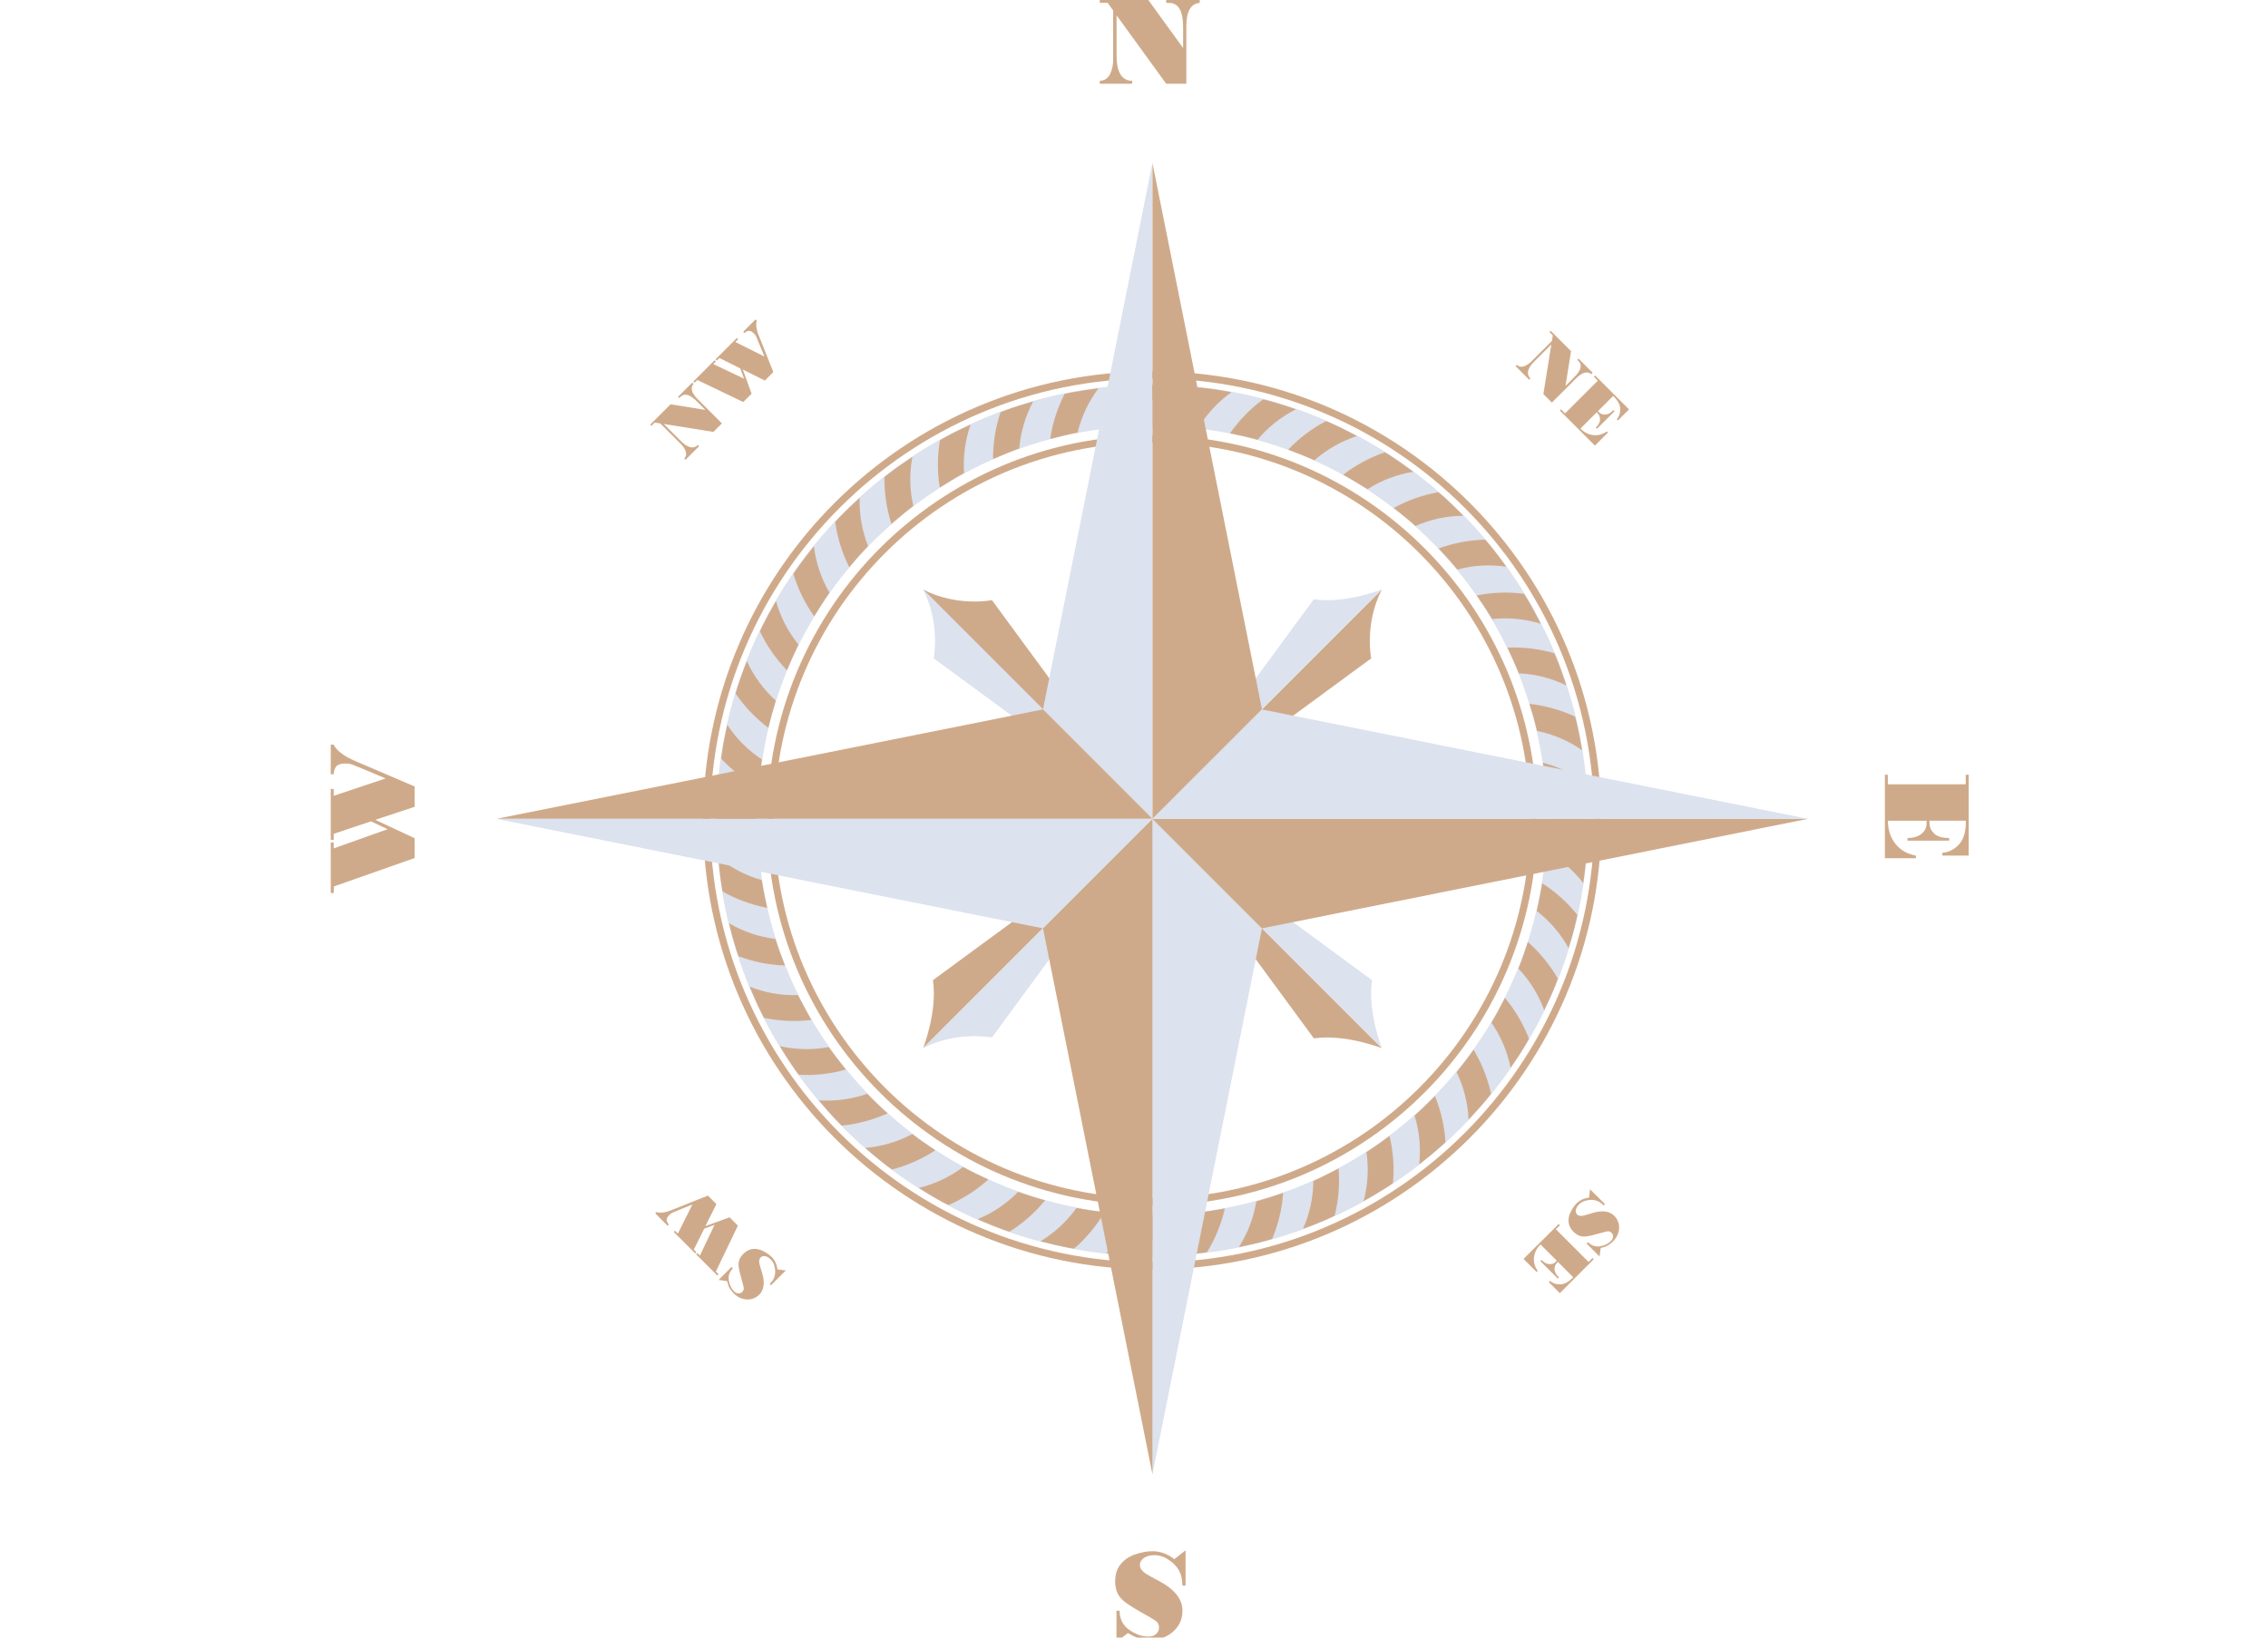 <svg width="144" height="104" viewBox="0 0 144 104" fill="none" xmlns="http://www.w3.org/2000/svg">
<g clip-path="url(#clip0_275_2257)">
<path d="M73.156 24.421C57.872 24.421 45.481 36.812 45.481 52.096C45.481 67.38 57.872 79.771 73.156 79.771C88.44 79.771 100.831 67.38 100.831 52.096C100.831 36.812 88.446 24.421 73.156 24.421ZM73.156 77.148C59.319 77.148 48.105 65.934 48.105 52.096C48.105 38.259 59.319 27.045 73.156 27.045C86.993 27.045 98.208 38.259 98.208 52.096C98.208 65.934 86.993 77.148 73.156 77.148Z" fill="#DCE2EE"/>
<path d="M73.156 80.395C88.782 80.395 101.449 67.728 101.449 52.102C101.449 36.476 88.782 23.809 73.156 23.809C57.53 23.809 44.863 36.476 44.863 52.102C44.863 67.728 57.53 80.395 73.156 80.395Z" stroke="#CFAA8A" stroke-width="0.45" stroke-miterlimit="10"/>
<path d="M73.156 76.325C86.534 76.325 97.379 65.48 97.379 52.102C97.379 38.724 86.534 27.879 73.156 27.879C59.778 27.879 48.933 38.724 48.933 52.102C48.933 65.48 59.778 76.325 73.156 76.325Z" stroke="#CFAA8A" stroke-width="0.45" stroke-miterlimit="10"/>
<path d="M48.075 52.06C47.114 51.622 46.268 50.992 45.565 50.223C45.529 50.812 45.499 51.406 45.499 52C45.499 52.132 45.505 52.264 45.511 52.402C46.298 53.021 47.186 53.513 48.147 53.849C48.105 53.261 48.075 52.66 48.075 52.06Z" fill="#CFAA8A"/>
<path d="M48.375 48.23C47.492 47.654 46.748 46.903 46.178 46.033C46.051 46.609 45.931 47.191 45.841 47.78C45.823 47.912 45.805 48.044 45.787 48.176C46.472 48.908 47.27 49.527 48.171 50.013C48.219 49.419 48.285 48.83 48.375 48.23Z" fill="#CFAA8A"/>
<path d="M49.257 44.496C48.477 43.787 47.852 42.935 47.42 41.986C47.204 42.539 47 43.091 46.82 43.661C46.778 43.787 46.748 43.919 46.706 44.045C47.27 44.874 47.967 45.606 48.783 46.225C48.921 45.648 49.077 45.072 49.257 44.496Z" fill="#CFAA8A"/>
<path d="M50.698 40.936C50.032 40.119 49.551 39.177 49.269 38.174C48.975 38.685 48.687 39.201 48.417 39.741C48.357 39.861 48.303 39.981 48.249 40.101C48.681 41.002 49.257 41.836 49.966 42.569C50.194 42.022 50.434 41.476 50.698 40.936Z" fill="#CFAA8A"/>
<path d="M52.667 37.641C52.133 36.734 51.803 35.725 51.676 34.693C51.304 35.149 50.944 35.623 50.596 36.11C50.518 36.218 50.452 36.332 50.374 36.44C50.662 37.4 51.106 38.313 51.694 39.141C52.001 38.637 52.319 38.133 52.667 37.641Z" fill="#CFAA8A"/>
<path d="M55.116 34.681C54.726 33.702 54.552 32.658 54.582 31.619C54.144 32.015 53.718 32.424 53.297 32.856C53.201 32.952 53.117 33.054 53.027 33.15C53.165 34.141 53.465 35.113 53.922 36.02C54.3 35.563 54.696 35.113 55.116 34.681Z" fill="#CFAA8A"/>
<path d="M57.986 32.129C57.752 31.103 57.734 30.046 57.926 29.02C57.434 29.344 56.947 29.68 56.467 30.046C56.359 30.124 56.263 30.214 56.155 30.298C56.143 31.301 56.287 32.303 56.599 33.27C57.049 32.88 57.506 32.495 57.986 32.129Z" fill="#CFAA8A"/>
<path d="M61.21 30.046C61.138 28.995 61.282 27.945 61.624 26.966C61.09 27.212 60.555 27.471 60.027 27.759C59.907 27.825 59.799 27.891 59.679 27.957C59.511 28.941 59.505 29.956 59.667 30.965C60.171 30.646 60.681 30.334 61.21 30.046Z" fill="#CFAA8A"/>
<path d="M64.716 28.479C64.8 27.429 65.106 26.414 65.598 25.496C65.034 25.658 64.463 25.832 63.899 26.036C63.773 26.078 63.653 26.132 63.527 26.18C63.209 27.128 63.047 28.131 63.053 29.152C63.599 28.911 64.151 28.683 64.716 28.479Z" fill="#CFAA8A"/>
<path d="M68.419 27.471C68.666 26.444 69.122 25.49 69.746 24.661C69.158 24.733 68.576 24.823 67.987 24.931C67.855 24.955 67.729 24.991 67.597 25.015C67.141 25.904 66.829 26.87 66.679 27.879C67.249 27.723 67.831 27.585 68.419 27.471Z" fill="#CFAA8A"/>
<path d="M72.238 27.039C72.64 26.066 73.234 25.19 73.978 24.463C73.39 24.445 72.796 24.445 72.196 24.463C72.064 24.469 71.931 24.481 71.799 24.487C71.211 25.298 70.755 26.204 70.455 27.177C71.037 27.111 71.631 27.057 72.238 27.039Z" fill="#CFAA8A"/>
<path d="M76.074 27.189C76.62 26.288 77.34 25.514 78.187 24.907C77.605 24.799 77.022 24.703 76.428 24.637C76.296 24.619 76.164 24.613 76.032 24.601C75.329 25.309 74.735 26.138 74.291 27.05C74.879 27.08 75.473 27.116 76.074 27.189Z" fill="#CFAA8A"/>
<path d="M79.844 27.927C80.516 27.117 81.35 26.462 82.281 25.994C81.723 25.802 81.158 25.616 80.582 25.46C80.45 25.424 80.324 25.394 80.192 25.364C79.387 25.958 78.679 26.684 78.097 27.519C78.679 27.633 79.261 27.765 79.844 27.927Z" fill="#CFAA8A"/>
<path d="M83.452 29.23C84.244 28.533 85.162 28.017 86.153 27.693C85.631 27.416 85.103 27.146 84.556 26.9C84.436 26.846 84.31 26.798 84.19 26.744C83.302 27.206 82.491 27.819 81.789 28.557C82.347 28.761 82.905 28.983 83.452 29.23Z" fill="#CFAA8A"/>
<path d="M86.825 31.067C87.714 30.497 88.704 30.13 89.731 29.962C89.257 29.608 88.776 29.266 88.272 28.936C88.158 28.864 88.044 28.798 87.93 28.726C86.981 29.05 86.087 29.53 85.283 30.148C85.805 30.442 86.321 30.743 86.825 31.067Z" fill="#CFAA8A"/>
<path d="M89.875 33.402C90.842 32.976 91.874 32.76 92.913 32.754C92.499 32.333 92.078 31.919 91.628 31.517C91.526 31.427 91.424 31.343 91.322 31.259C90.337 31.433 89.377 31.769 88.488 32.261C88.963 32.627 89.425 33 89.875 33.402Z" fill="#CFAA8A"/>
<path d="M92.534 36.169C93.555 35.893 94.606 35.839 95.638 35.989C95.296 35.509 94.936 35.035 94.558 34.573C94.474 34.471 94.383 34.374 94.293 34.273C93.291 34.297 92.294 34.483 91.34 34.831C91.748 35.263 92.15 35.707 92.534 36.169Z" fill="#CFAA8A"/>
<path d="M94.738 39.315C95.782 39.201 96.839 39.309 97.829 39.615C97.559 39.087 97.283 38.565 96.977 38.049C96.911 37.935 96.833 37.827 96.767 37.712C95.776 37.58 94.762 37.616 93.759 37.815C94.101 38.301 94.431 38.799 94.738 39.315Z" fill="#CFAA8A"/>
<path d="M96.437 42.761C97.487 42.809 98.514 43.073 99.45 43.53C99.264 42.971 99.072 42.407 98.85 41.855C98.802 41.729 98.742 41.608 98.694 41.489C97.733 41.206 96.725 41.086 95.71 41.128C95.962 41.657 96.209 42.203 96.437 42.761Z" fill="#CFAA8A"/>
<path d="M97.589 46.423C98.622 46.627 99.594 47.047 100.447 47.642C100.351 47.059 100.243 46.477 100.105 45.895C100.075 45.763 100.039 45.637 100.003 45.511C99.096 45.09 98.118 44.814 97.109 44.7C97.289 45.264 97.451 45.835 97.589 46.423Z" fill="#CFAA8A"/>
<path d="M98.165 50.217C99.156 50.577 100.051 51.141 100.807 51.856C100.801 51.267 100.783 50.673 100.741 50.079C100.729 49.947 100.711 49.815 100.699 49.683C99.864 49.124 98.946 48.704 97.961 48.44C98.052 49.028 98.124 49.617 98.165 50.217Z" fill="#CFAA8A"/>
<path d="M98.165 54.059C99.09 54.569 99.888 55.26 100.525 56.082C100.609 55.5 100.681 54.912 100.729 54.311C100.741 54.179 100.741 54.047 100.753 53.909C100.015 53.231 99.168 52.672 98.238 52.264C98.226 52.864 98.207 53.459 98.165 54.059Z" fill="#CFAA8A"/>
<path d="M97.571 57.853C98.406 58.495 99.09 59.306 99.594 60.212C99.768 59.648 99.93 59.078 100.069 58.495C100.099 58.364 100.123 58.237 100.153 58.105C99.528 57.325 98.778 56.647 97.919 56.094C97.817 56.683 97.709 57.265 97.571 57.853Z" fill="#CFAA8A"/>
<path d="M96.407 61.509C97.133 62.272 97.685 63.172 98.046 64.151C98.304 63.616 98.55 63.082 98.772 62.524C98.82 62.398 98.862 62.272 98.91 62.151C98.412 61.287 97.769 60.495 97.007 59.822C96.827 60.393 96.635 60.951 96.407 61.509Z" fill="#CFAA8A"/>
<path d="M94.696 64.949C95.296 65.813 95.704 66.792 95.914 67.812C96.251 67.326 96.575 66.834 96.881 66.318C96.947 66.204 97.013 66.083 97.079 65.969C96.719 65.039 96.209 64.162 95.554 63.376C95.284 63.904 95.002 64.433 94.696 64.949Z" fill="#CFAA8A"/>
<path d="M92.481 68.088C92.943 69.037 93.201 70.063 93.243 71.102C93.645 70.67 94.047 70.231 94.425 69.775C94.51 69.673 94.588 69.565 94.672 69.463C94.456 68.484 94.083 67.542 93.561 66.665C93.225 67.146 92.865 67.62 92.481 68.088Z" fill="#CFAA8A"/>
<path d="M89.815 70.85C90.127 71.859 90.223 72.909 90.109 73.942C90.577 73.582 91.034 73.203 91.484 72.807C91.586 72.717 91.676 72.627 91.778 72.537C91.718 71.54 91.49 70.55 91.106 69.607C90.692 70.034 90.265 70.448 89.815 70.85Z" fill="#CFAA8A"/>
<path d="M86.759 73.173C86.915 74.218 86.849 75.268 86.579 76.277C87.096 75.989 87.606 75.689 88.11 75.364C88.224 75.292 88.332 75.214 88.44 75.142C88.53 74.146 88.464 73.131 88.224 72.141C87.75 72.501 87.264 72.843 86.759 73.173Z" fill="#CFAA8A"/>
<path d="M83.386 75.004C83.38 76.061 83.151 77.094 82.731 78.042C83.284 77.838 83.836 77.622 84.382 77.376C84.502 77.322 84.622 77.262 84.742 77.202C84.982 76.229 85.073 75.221 84.988 74.206C84.466 74.488 83.932 74.758 83.386 75.004Z" fill="#CFAA8A"/>
<path d="M79.766 76.295C79.597 77.334 79.219 78.324 78.655 79.201C79.231 79.081 79.814 78.955 80.39 78.793C80.522 78.757 80.642 78.715 80.774 78.678C81.164 77.754 81.398 76.769 81.471 75.755C80.912 75.953 80.348 76.133 79.766 76.295Z" fill="#CFAA8A"/>
<path d="M75.996 77.021C75.671 78.024 75.143 78.942 74.459 79.723C75.047 79.693 75.641 79.651 76.236 79.585C76.368 79.567 76.5 79.549 76.632 79.531C77.154 78.678 77.544 77.742 77.766 76.745C77.184 76.853 76.596 76.949 75.996 77.021Z" fill="#CFAA8A"/>
<path d="M72.159 77.16C71.685 78.102 71.025 78.925 70.227 79.597C70.815 79.657 71.403 79.711 72.004 79.735C72.135 79.741 72.268 79.735 72.406 79.741C73.054 78.979 73.576 78.108 73.954 77.166C73.354 77.178 72.76 77.184 72.159 77.16Z" fill="#CFAA8A"/>
<path d="M68.347 76.715C67.735 77.574 66.955 78.288 66.066 78.829C66.637 78.978 67.213 79.117 67.801 79.231C67.933 79.255 68.065 79.273 68.197 79.297C68.954 78.642 69.608 77.862 70.124 76.986C69.524 76.913 68.936 76.829 68.347 76.715Z" fill="#CFAA8A"/>
<path d="M64.644 75.689C63.911 76.445 63.029 77.034 62.068 77.43C62.608 77.664 63.155 77.892 63.719 78.096C63.845 78.144 63.971 78.18 64.097 78.222C64.944 77.688 65.706 77.022 66.354 76.229C65.778 76.073 65.208 75.893 64.644 75.689Z" fill="#CFAA8A"/>
<path d="M61.144 74.116C60.303 74.752 59.343 75.196 58.334 75.442C58.832 75.761 59.343 76.067 59.865 76.349C59.985 76.415 60.105 76.469 60.219 76.529C61.138 76.133 61.996 75.587 62.752 74.908C62.206 74.662 61.672 74.404 61.144 74.116Z" fill="#CFAA8A"/>
<path d="M57.92 72.021C56.989 72.519 55.975 72.813 54.936 72.903C55.38 73.294 55.837 73.672 56.311 74.038C56.419 74.122 56.527 74.194 56.635 74.272C57.602 74.02 58.532 73.612 59.385 73.054C58.892 72.729 58.4 72.387 57.92 72.021Z" fill="#CFAA8A"/>
<path d="M55.062 69.463C54.066 69.812 53.021 69.95 51.983 69.878C52.361 70.328 52.751 70.772 53.165 71.204C53.255 71.3 53.357 71.39 53.447 71.487C54.444 71.384 55.422 71.126 56.353 70.706C55.909 70.31 55.477 69.896 55.062 69.463Z" fill="#CFAA8A"/>
<path d="M52.619 66.498C51.587 66.69 50.524 66.666 49.509 66.438C49.816 66.942 50.134 67.44 50.476 67.932C50.554 68.04 50.638 68.148 50.716 68.257C51.712 68.311 52.721 68.203 53.706 67.926C53.333 67.464 52.967 66.99 52.619 66.498Z" fill="#CFAA8A"/>
<path d="M50.662 63.196C49.611 63.232 48.567 63.046 47.6 62.662C47.828 63.208 48.063 63.748 48.327 64.288C48.387 64.409 48.453 64.523 48.513 64.643C49.491 64.847 50.506 64.895 51.514 64.775C51.22 64.252 50.932 63.73 50.662 63.196Z" fill="#CFAA8A"/>
<path d="M49.233 59.63C48.189 59.504 47.186 59.162 46.286 58.633C46.424 59.204 46.58 59.78 46.76 60.35C46.802 60.476 46.85 60.602 46.892 60.728C47.828 61.083 48.825 61.281 49.84 61.317C49.623 60.764 49.413 60.206 49.233 59.63Z" fill="#CFAA8A"/>
<path d="M48.363 55.89C47.348 55.608 46.412 55.115 45.607 54.455C45.661 55.043 45.721 55.632 45.811 56.226C45.829 56.358 45.859 56.49 45.883 56.622C46.754 57.114 47.708 57.463 48.711 57.655C48.573 57.066 48.459 56.484 48.363 55.89Z" fill="#CFAA8A"/>
<path d="M87.738 37.436L58.61 66.564C58.61 66.564 59.529 64.258 59.235 62.247L87.06 41.812C87.06 41.812 86.615 39.615 87.738 37.436Z" fill="#CFAA8A"/>
<path d="M58.604 66.564L87.732 37.436C87.732 37.436 85.427 38.355 83.416 38.06L62.981 65.885C62.981 65.891 60.783 65.447 58.604 66.564Z" fill="#DCE2EE"/>
<path d="M58.61 37.442L87.738 66.57C87.738 66.57 85.433 65.652 83.422 65.946L62.981 38.115C62.981 38.115 60.783 38.559 58.61 37.442Z" fill="#CFAA8A"/>
<path d="M58.61 37.436L87.738 66.564C87.738 66.564 86.819 64.258 87.114 62.247L59.283 41.812C59.283 41.812 59.727 39.615 58.61 37.436Z" fill="#DCE2EE"/>
<path d="M73.168 93.644V10.361L66.222 45.054L80.126 58.946L73.168 93.644Z" fill="#DCE2EE"/>
<path d="M114.813 52H31.53L66.222 45.054L80.12 58.958L114.813 52Z" fill="#CFAA8A"/>
<path d="M73.174 93.644V10.361L80.126 45.054L66.222 58.952L73.174 93.644Z" fill="#CFAA8A"/>
<path d="M114.813 52.006H31.53L66.222 58.958L80.12 45.054L114.813 52.006Z" fill="#DCE2EE"/>
<path fill-rule="evenodd" clip-rule="evenodd" d="M76.17 0.186C75.605 0.228 75.323 0.726 75.323 1.675V5.319H74.045L70.893 0.973V3.506C70.893 4.586 71.223 5.127 71.883 5.133V5.319H69.83V5.133C70.136 5.115 70.353 4.971 70.485 4.695C70.611 4.418 70.677 4.118 70.677 3.788V0.666L70.329 0.18H69.83V0H72.91L75.119 3.05V1.747C75.119 1.225 75.047 0.828 74.897 0.57C74.747 0.312 74.525 0.186 74.225 0.186H74.045V0H76.17V0.186Z" fill="#CFAA8A"/>
<path fill-rule="evenodd" clip-rule="evenodd" d="M44.034 24.379C43.818 24.637 43.908 24.962 44.304 25.358L45.835 26.889L45.295 27.429L42.143 26.925L43.212 27.993C43.668 28.45 44.028 28.534 44.31 28.257L44.389 28.335L43.524 29.2L43.446 29.122C43.566 28.99 43.596 28.834 43.536 28.666C43.476 28.498 43.374 28.341 43.236 28.203L41.927 26.895L41.573 26.835L41.363 27.045L41.285 26.967L42.576 25.676L44.785 26.03L44.239 25.484C44.016 25.262 43.824 25.13 43.65 25.082C43.482 25.034 43.332 25.076 43.206 25.202L43.128 25.28L43.05 25.202L43.944 24.307L44.034 24.379ZM48.051 20.363L47.972 20.285L47.186 21.072L47.264 21.15C47.384 21.048 47.492 21 47.582 21.012C47.672 21.024 47.762 21.078 47.858 21.168C47.925 21.234 47.978 21.3 48.008 21.366C48.038 21.426 48.213 21.858 48.537 22.644L46.688 21.72L46.868 21.54L46.79 21.462L45.433 22.819L45.511 22.897L45.673 22.735L47 23.395L47.24 24.049L45.289 23.119L45.451 22.957L45.373 22.879L44.022 24.229L44.1 24.307L44.275 24.133L47.192 25.532L47.72 25.004L47.162 23.467L48.561 24.169L49.101 23.629L48.207 21.384C48.02 20.951 47.972 20.609 48.051 20.363Z" fill="#CFAA8A"/>
<path fill-rule="evenodd" clip-rule="evenodd" d="M46.526 80.557C46.31 80.779 46.226 81.037 46.274 81.32C46.322 81.608 46.436 81.836 46.61 82.01C46.694 82.094 46.784 82.136 46.88 82.142C46.976 82.148 47.06 82.112 47.132 82.04C47.186 81.986 47.216 81.92 47.222 81.854C47.228 81.788 47.204 81.68 47.162 81.536C47.018 81.025 46.928 80.671 46.904 80.485C46.88 80.299 46.892 80.143 46.94 80.011C46.988 79.879 47.072 79.753 47.192 79.633C47.372 79.453 47.576 79.345 47.792 79.32C48.008 79.296 48.231 79.338 48.453 79.453C48.675 79.561 48.849 79.687 48.987 79.819C49.197 80.029 49.323 80.293 49.359 80.617L49.894 80.683L48.951 81.626L48.867 81.542L48.879 81.53C49.035 81.374 49.137 81.218 49.179 81.049C49.227 80.887 49.233 80.701 49.191 80.491C49.149 80.281 49.065 80.113 48.939 79.987C48.825 79.873 48.705 79.801 48.585 79.777C48.465 79.753 48.369 79.783 48.291 79.861C48.243 79.909 48.219 79.963 48.207 80.035C48.195 80.107 48.201 80.179 48.219 80.263C48.237 80.347 48.291 80.527 48.375 80.797C48.573 81.434 48.519 81.908 48.213 82.214C47.99 82.436 47.726 82.538 47.414 82.526C47.102 82.508 46.826 82.382 46.58 82.136C46.496 82.052 46.424 81.956 46.346 81.842C46.274 81.728 46.214 81.566 46.166 81.362L45.625 81.284L46.454 80.455L46.526 80.557ZM41.681 76.979L41.603 77.057L42.389 77.844L42.468 77.766C42.365 77.646 42.318 77.538 42.33 77.448C42.342 77.358 42.395 77.267 42.486 77.171C42.552 77.105 42.618 77.051 42.684 77.021C42.744 76.991 43.176 76.811 43.962 76.493L43.038 78.342L42.858 78.162L42.78 78.24L44.136 79.597L44.215 79.519L44.052 79.357L44.713 78.03L45.367 77.79L44.437 79.741L44.275 79.579L44.197 79.657L45.547 81.007L45.625 80.929L45.451 80.755L46.85 77.838L46.322 77.309L44.785 77.868L45.487 76.469L44.947 75.929L42.702 76.823C42.269 77.009 41.927 77.057 41.681 76.979Z" fill="#CFAA8A"/>
<path fill-rule="evenodd" clip-rule="evenodd" d="M100.831 78.895C101.053 79.111 101.311 79.195 101.593 79.147C101.882 79.099 102.11 78.985 102.284 78.811C102.368 78.727 102.41 78.636 102.416 78.54C102.422 78.444 102.392 78.36 102.314 78.288C102.26 78.234 102.194 78.204 102.128 78.198C102.062 78.192 101.954 78.216 101.81 78.258C101.299 78.402 100.945 78.492 100.759 78.516C100.573 78.54 100.417 78.534 100.285 78.48C100.153 78.432 100.027 78.348 99.906 78.228C99.726 78.048 99.618 77.844 99.594 77.628C99.57 77.412 99.612 77.19 99.726 76.968C99.834 76.746 99.96 76.571 100.093 76.433C100.303 76.223 100.567 76.097 100.891 76.061L100.957 75.527L101.9 76.469L101.816 76.553L101.804 76.541C101.647 76.385 101.491 76.283 101.323 76.241C101.161 76.193 100.975 76.187 100.765 76.229C100.555 76.271 100.387 76.355 100.261 76.481C100.147 76.595 100.075 76.716 100.051 76.836C100.027 76.956 100.057 77.052 100.135 77.13C100.183 77.178 100.237 77.202 100.309 77.214C100.381 77.226 100.453 77.22 100.537 77.202C100.621 77.184 100.801 77.13 101.071 77.046C101.707 76.848 102.182 76.902 102.488 77.208C102.71 77.43 102.812 77.7 102.8 78.006C102.782 78.318 102.656 78.594 102.41 78.841C102.326 78.925 102.23 78.997 102.116 79.075C102.002 79.147 101.84 79.207 101.635 79.255L101.557 79.795L100.729 78.967L100.831 78.895ZM96.731 79.951L97.559 80.78L97.631 80.708C97.439 80.438 97.361 80.149 97.397 79.843C97.433 79.537 97.571 79.267 97.811 79.033L98.844 80.065L98.778 80.137C98.67 80.245 98.532 80.293 98.364 80.281C98.196 80.269 98.034 80.179 97.871 80.017L97.799 80.089L98.91 81.2L98.982 81.128C98.796 80.942 98.7 80.768 98.7 80.606C98.7 80.444 98.748 80.311 98.85 80.215L98.922 80.149L99.888 81.116L99.846 81.158C99.576 81.428 99.312 81.566 99.048 81.566C98.79 81.572 98.574 81.494 98.412 81.344L98.334 81.422L99.036 82.124L101.191 79.969L101.113 79.891L100.861 80.143L98.784 78.066L99.042 77.814L98.964 77.736L96.731 79.951Z" fill="#CFAA8A"/>
<path fill-rule="evenodd" clip-rule="evenodd" d="M101.041 23.767C100.783 23.551 100.459 23.641 100.063 24.037L98.532 25.568L97.992 25.027L98.496 21.876L97.433 22.938C96.977 23.389 96.893 23.755 97.169 24.037L97.091 24.115L96.227 23.25L96.305 23.172C96.443 23.293 96.593 23.323 96.761 23.262C96.929 23.202 97.085 23.1 97.223 22.962L98.532 21.654L98.592 21.299L98.382 21.089L98.46 21.011L99.75 22.302L99.396 24.511L99.942 23.965C100.165 23.743 100.297 23.551 100.345 23.377C100.393 23.208 100.351 23.058 100.225 22.932L100.147 22.854L100.225 22.776L101.119 23.671L101.041 23.767ZM101.263 28.299L102.092 27.471L102.02 27.399C101.743 27.591 101.455 27.669 101.155 27.633C100.855 27.597 100.579 27.459 100.345 27.219L101.377 26.186L101.443 26.252C101.551 26.36 101.599 26.498 101.587 26.666C101.575 26.834 101.485 26.997 101.323 27.159L101.395 27.231L102.506 26.12L102.434 26.048C102.248 26.24 102.074 26.33 101.912 26.33C101.749 26.33 101.617 26.282 101.521 26.18L101.455 26.114L102.422 25.148L102.464 25.189C102.734 25.46 102.872 25.724 102.872 25.988C102.872 26.246 102.8 26.462 102.65 26.624L102.728 26.702L103.43 26L101.275 23.845L101.197 23.923L101.449 24.175L99.372 26.252L99.12 26L99.042 26.078L101.263 28.299Z" fill="#CFAA8A"/>
<path fill-rule="evenodd" clip-rule="evenodd" d="M21.186 47.3C21.384 47.684 21.852 48.032 22.585 48.344L26.325 49.947V51.238L23.828 52.066L26.325 53.231V54.492L21.192 56.298V56.713H21V53.501H21.186V53.879L24.614 52.66L23.551 52.162L21.186 52.955V53.339H21V50.103H21.186V50.541L24.482 49.437C23.161 48.879 22.441 48.578 22.327 48.542C22.213 48.506 22.075 48.488 21.913 48.488C21.69 48.488 21.516 48.536 21.396 48.626C21.276 48.722 21.204 48.903 21.186 49.167H21V47.288H21.186V47.3Z" fill="#CFAA8A"/>
<path fill-rule="evenodd" clip-rule="evenodd" d="M71.085 102.301C71.091 102.823 71.295 103.226 71.697 103.508C72.1 103.79 72.508 103.934 72.922 103.934C73.12 103.934 73.282 103.88 73.402 103.772C73.528 103.664 73.588 103.526 73.588 103.352C73.588 103.22 73.546 103.111 73.474 103.027C73.396 102.943 73.246 102.841 73.024 102.715C72.238 102.277 71.721 101.965 71.469 101.773C71.217 101.581 71.043 101.383 70.947 101.166C70.851 100.95 70.803 100.704 70.803 100.422C70.803 99.99 70.917 99.63 71.151 99.341C71.379 99.053 71.697 98.843 72.088 98.711C72.484 98.579 72.838 98.513 73.162 98.513C73.66 98.513 74.123 98.681 74.561 99.017L75.275 98.459V100.698H75.071V100.674C75.071 100.308 74.999 99.996 74.861 99.744C74.723 99.492 74.507 99.263 74.213 99.065C73.918 98.867 73.618 98.765 73.306 98.765C73.03 98.765 72.808 98.825 72.634 98.939C72.466 99.053 72.376 99.203 72.376 99.389C72.376 99.498 72.412 99.6 72.478 99.69C72.55 99.786 72.646 99.87 72.76 99.948C72.88 100.026 73.156 100.176 73.582 100.404C74.579 100.926 75.077 101.557 75.077 102.289C75.077 102.817 74.885 103.262 74.495 103.61C74.105 103.964 73.624 104.138 73.036 104.138C72.844 104.138 72.634 104.114 72.412 104.066C72.19 104.018 71.925 103.898 71.619 103.712L70.887 104.264V102.295H71.085V102.301Z" fill="#CFAA8A"/>
<path fill-rule="evenodd" clip-rule="evenodd" d="M119.675 54.51V49.203H119.861V49.809H124.808V49.203H124.994V54.335H123.325V54.155C123.703 54.137 124.045 53.969 124.352 53.657C124.658 53.345 124.814 52.865 124.814 52.216V52.12H122.509V52.282C122.509 52.522 122.605 52.739 122.797 52.931C122.989 53.123 123.307 53.219 123.757 53.219V53.387H121.11V53.219C121.494 53.219 121.788 53.129 122.004 52.949C122.22 52.769 122.323 52.546 122.323 52.288V52.126H119.867C119.867 52.691 120.023 53.177 120.341 53.585C120.66 53.987 121.092 54.239 121.644 54.335V54.504H119.675V54.51Z" fill="#CFAA8A"/>
</g>
<defs>
<clipPath id="clip0_275_2257">
<rect width="144" height="104" fill="white"/>
</clipPath>
</defs>
</svg>
